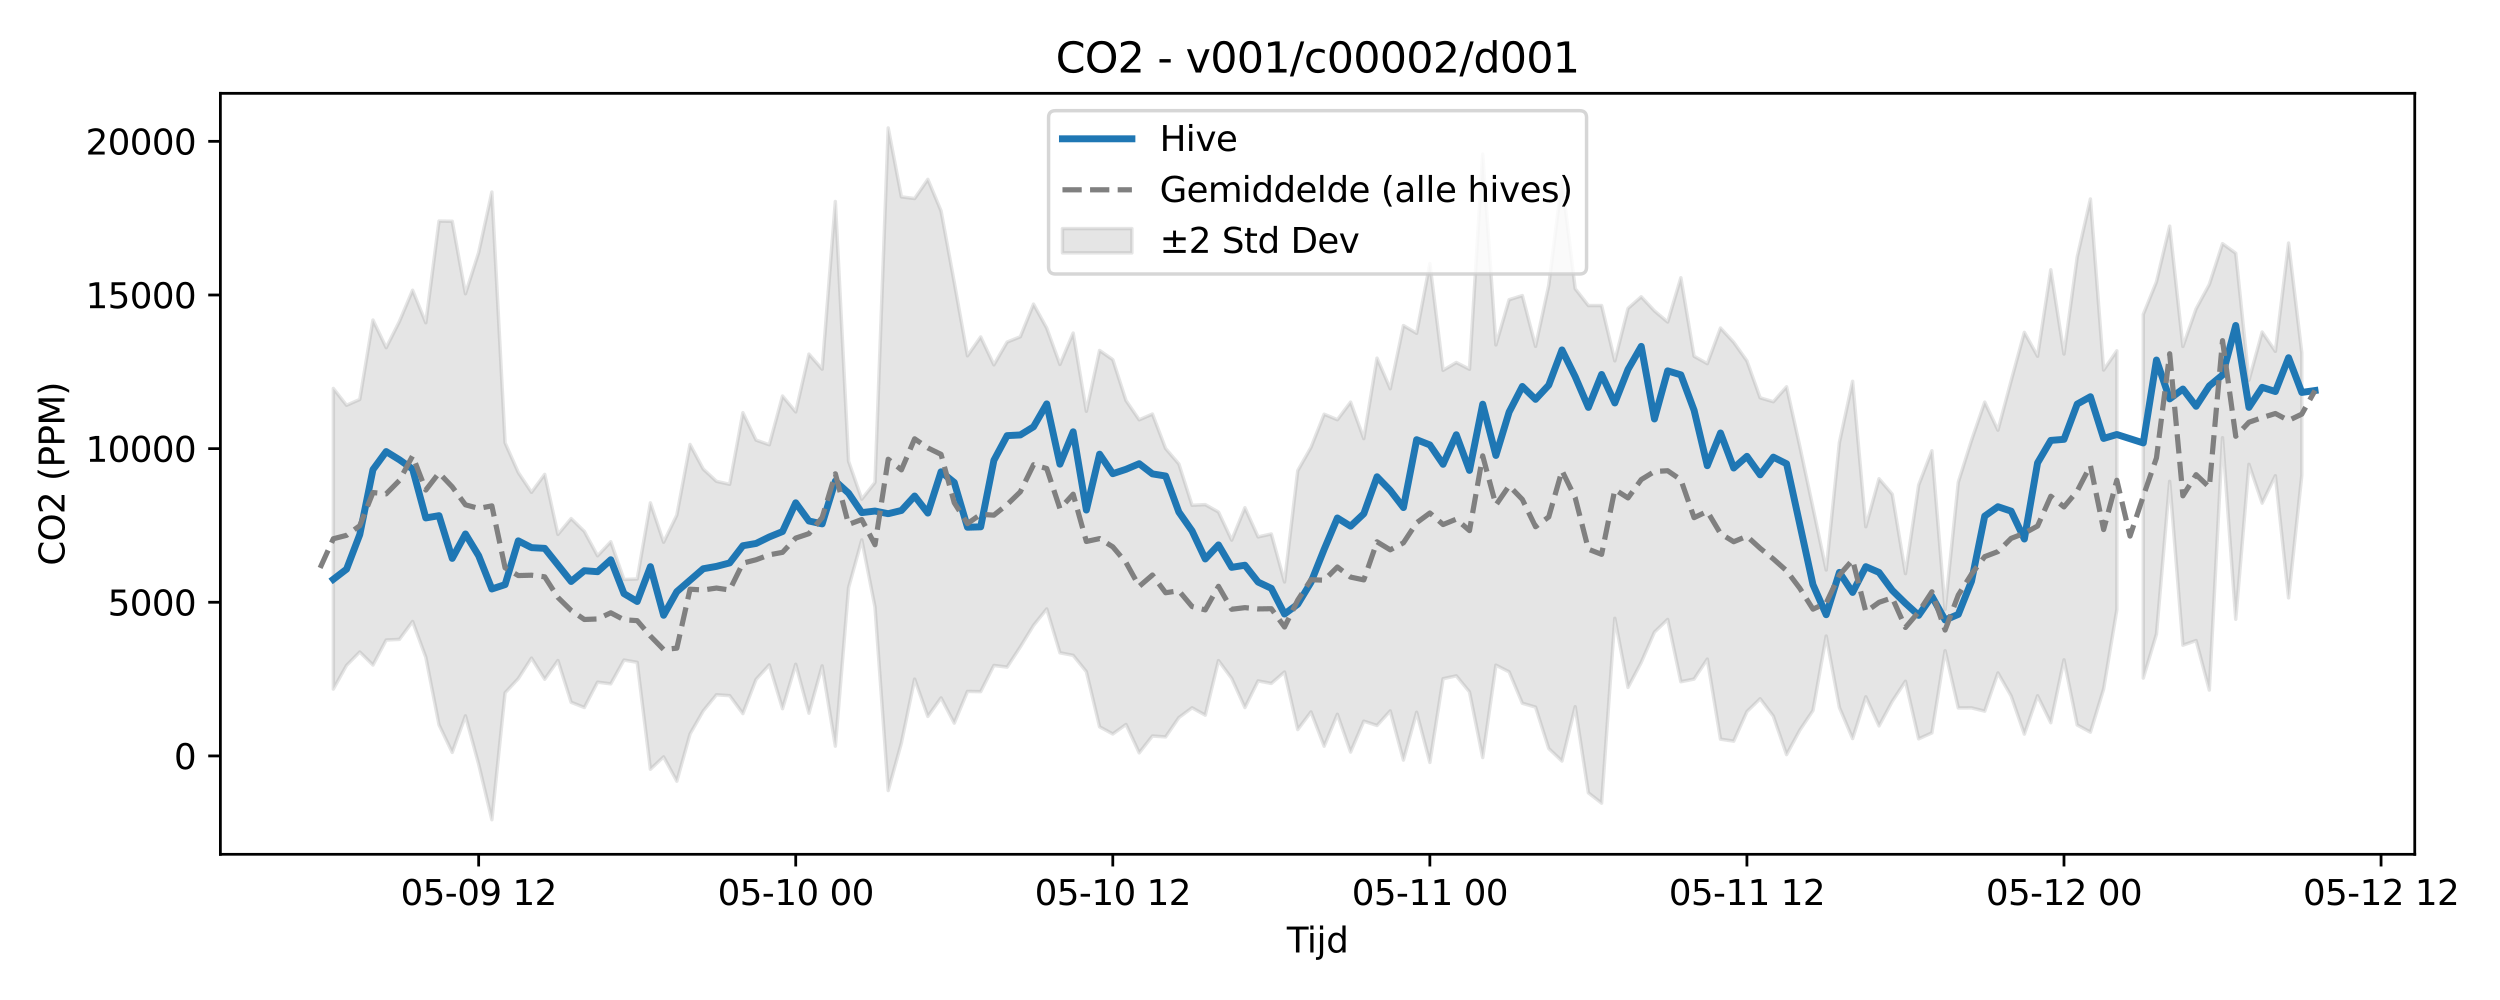 <?xml version="1.0" encoding="utf-8" standalone="no"?>
<!DOCTYPE svg PUBLIC "-//W3C//DTD SVG 1.1//EN"
  "http://www.w3.org/Graphics/SVG/1.1/DTD/svg11.dtd">
<svg xmlns:xlink="http://www.w3.org/1999/xlink" width="720pt" height="288pt" viewBox="0 0 720 288" xmlns="http://www.w3.org/2000/svg" version="1.1">
 <defs>
  <style type="text/css">*{stroke-linejoin: round; stroke-linecap: butt}</style>
 </defs>
 <g id="figure_1">
  <g id="patch_1">
   <path d="M 0 288 
L 720 288 
L 720 0 
L 0 0 
z
" style="fill: #ffffff"/>
  </g>
  <g id="axes_1">
   <g id="patch_2">
    <path d="M 63.47 246.04 
L 695.447 246.04 
L 695.447 26.88 
L 63.47 26.88 
z
" style="fill: #ffffff"/>
   </g>
   <g id="FillBetweenPolyCollection_1">
    <path d="M 96.001 111.871 
L 96.001 198.452 
L 99.806 191.628 
L 103.611 187.775 
L 107.415 191.531 
L 111.22 184.323 
L 115.025 184.145 
L 118.83 178.983 
L 122.635 189.294 
L 126.439 208.744 
L 130.244 216.7 
L 134.049 206.168 
L 137.854 220.098 
L 141.659 236.078 
L 145.463 199.52 
L 149.268 195.446 
L 153.073 189.535 
L 156.878 195.625 
L 160.683 190.227 
L 164.487 202.256 
L 168.292 203.769 
L 172.097 196.459 
L 175.902 196.949 
L 179.707 190.098 
L 183.511 190.75 
L 187.316 221.543 
L 191.121 217.981 
L 194.926 224.982 
L 198.73 211.388 
L 202.535 204.747 
L 206.34 200.095 
L 210.145 200.353 
L 213.95 205.523 
L 217.754 195.661 
L 221.559 191.49 
L 225.364 204.107 
L 229.169 191.312 
L 232.974 205.404 
L 236.778 191.769 
L 240.583 214.892 
L 244.388 169.238 
L 248.193 155.498 
L 251.998 174.824 
L 255.802 227.682 
L 259.607 213.944 
L 263.412 195.58 
L 267.217 206.332 
L 271.022 200.993 
L 274.826 208.266 
L 278.631 199.127 
L 282.436 199.205 
L 286.241 191.652 
L 290.046 192.13 
L 293.85 186.312 
L 297.655 180.112 
L 301.46 175.372 
L 305.265 188.015 
L 309.07 188.739 
L 312.874 193.438 
L 316.679 209.316 
L 320.484 211.386 
L 324.289 208.645 
L 328.094 216.824 
L 331.898 211.972 
L 335.703 212.231 
L 339.508 206.676 
L 343.313 203.845 
L 347.118 205.969 
L 350.922 190.254 
L 354.727 195.377 
L 358.532 203.779 
L 362.337 196.105 
L 366.141 196.829 
L 369.946 193.534 
L 373.751 210.116 
L 377.556 205.04 
L 381.361 214.906 
L 385.165 205.711 
L 388.97 216.596 
L 392.775 207.698 
L 396.58 208.944 
L 400.385 204.744 
L 404.189 218.904 
L 407.994 205.123 
L 411.799 219.586 
L 415.604 195.476 
L 419.409 194.644 
L 423.213 199.269 
L 427.018 218.183 
L 430.823 191.572 
L 434.628 193.495 
L 438.433 202.542 
L 442.237 203.645 
L 446.042 215.578 
L 449.847 219.189 
L 453.652 203.54 
L 457.457 228.345 
L 461.261 231.311 
L 465.066 178.067 
L 468.871 197.981 
L 472.676 190.773 
L 476.481 182.042 
L 480.285 178.4 
L 484.09 196.343 
L 487.895 195.572 
L 491.7 189.82 
L 495.505 212.883 
L 499.309 213.455 
L 503.114 204.937 
L 506.919 201.238 
L 510.724 206.264 
L 514.529 217.334 
L 518.333 210.312 
L 522.138 204.627 
L 525.943 183.182 
L 529.748 203.743 
L 533.552 212.72 
L 537.357 200.687 
L 541.162 209.064 
L 544.967 201.999 
L 548.772 196.204 
L 552.576 212.789 
L 556.381 211.073 
L 560.186 187.396 
L 563.991 203.886 
L 567.796 203.871 
L 571.6 204.814 
L 575.405 193.809 
L 579.21 200.44 
L 583.015 211.427 
L 586.82 200.389 
L 590.624 208.15 
L 594.429 190.026 
L 598.234 208.798 
L 602.039 210.864 
L 605.844 198.441 
L 609.648 175.601 
L 609.648 101.034 
L 609.648 101.034 
L 605.844 106.581 
L 602.039 57.302 
L 598.234 74.049 
L 594.429 101.96 
L 590.624 77.69 
L 586.82 102.596 
L 583.015 95.714 
L 579.21 109.655 
L 575.405 123.895 
L 571.6 115.809 
L 567.796 126.834 
L 563.991 138.864 
L 560.186 175.517 
L 556.381 129.808 
L 552.576 139.689 
L 548.772 165.208 
L 544.967 142.323 
L 541.162 137.873 
L 537.357 151.695 
L 533.552 109.813 
L 529.748 127.451 
L 525.943 164.163 
L 522.138 146.242 
L 518.333 128.51 
L 514.529 111.398 
L 510.724 115.694 
L 506.919 114.568 
L 503.114 103.935 
L 499.309 98.579 
L 495.505 94.473 
L 491.7 104.732 
L 487.895 102.592 
L 484.09 79.994 
L 480.285 92.747 
L 476.481 89.537 
L 472.676 85.47 
L 468.871 88.823 
L 465.066 103.931 
L 461.261 87.993 
L 457.457 88.002 
L 453.652 83.138 
L 449.847 51.883 
L 446.042 82.16 
L 442.237 99.749 
L 438.433 85.131 
L 434.628 86.313 
L 430.823 99.337 
L 427.018 44.395 
L 423.213 106.351 
L 419.409 104.389 
L 415.604 106.657 
L 411.799 75.908 
L 407.994 95.985 
L 404.189 93.759 
L 400.385 111.959 
L 396.58 103.145 
L 392.775 126.322 
L 388.97 115.809 
L 385.165 120.875 
L 381.361 119.294 
L 377.556 128.865 
L 373.751 135.544 
L 369.946 167.619 
L 366.141 153.784 
L 362.337 154.632 
L 358.532 146.219 
L 354.727 155.557 
L 350.922 147.464 
L 347.118 145.329 
L 343.313 145.522 
L 339.508 133.605 
L 335.703 129.187 
L 331.898 119.24 
L 328.094 120.911 
L 324.289 115.356 
L 320.484 103.583 
L 316.679 100.931 
L 312.874 118.45 
L 309.07 95.919 
L 305.265 104.974 
L 301.46 94.498 
L 297.655 87.582 
L 293.85 96.987 
L 290.046 98.518 
L 286.241 105.075 
L 282.436 97.04 
L 278.631 102.468 
L 274.826 81.335 
L 271.022 60.733 
L 267.217 51.652 
L 263.412 57.179 
L 259.607 56.697 
L 255.802 36.842 
L 251.998 138.942 
L 248.193 143.754 
L 244.388 132.842 
L 240.583 58.032 
L 236.778 106.321 
L 232.974 101.978 
L 229.169 118.627 
L 225.364 114.052 
L 221.559 128.088 
L 217.754 126.754 
L 213.95 118.851 
L 210.145 139.474 
L 206.34 138.623 
L 202.535 135.086 
L 198.73 128.005 
L 194.926 148.35 
L 191.121 156.16 
L 187.316 144.823 
L 183.511 166.745 
L 179.707 166.888 
L 175.902 156.025 
L 172.097 160.065 
L 168.292 153.048 
L 164.487 149.348 
L 160.683 153.909 
L 156.878 136.62 
L 153.073 141.782 
L 149.268 136.077 
L 145.463 127.536 
L 141.659 55.308 
L 137.854 72.731 
L 134.049 84.602 
L 130.244 63.727 
L 126.439 63.661 
L 122.635 92.957 
L 118.83 83.59 
L 115.025 92.595 
L 111.22 100.133 
L 107.415 92.174 
L 103.611 115.043 
L 99.806 116.716 
L 96.001 111.871 
z
" clip-path="url(#pf64fe304e4)" style="fill: #808080; fill-opacity: 0.2; stroke: #808080; stroke-opacity: 0.2"/>
    <path d="M 617.258 90.566 
L 617.258 195.286 
L 621.063 182.617 
L 624.868 138.632 
L 628.672 185.814 
L 632.477 184.472 
L 636.282 198.745 
L 640.087 126.049 
L 643.892 178.346 
L 647.696 133.717 
L 651.501 144.911 
L 655.306 137.001 
L 659.111 172.196 
L 662.916 136.932 
L 662.916 101.601 
L 662.916 101.601 
L 659.111 69.996 
L 655.306 101.182 
L 651.501 95.626 
L 647.696 109.496 
L 643.892 72.939 
L 640.087 70.172 
L 636.282 81.92 
L 632.477 88.943 
L 628.672 99.783 
L 624.868 65.13 
L 621.063 81.145 
L 617.258 90.566 
z
" clip-path="url(#pf64fe304e4)" style="fill: #808080; fill-opacity: 0.2; stroke: #808080; stroke-opacity: 0.2"/>
   </g>
   <g id="matplotlib.axis_1">
    <g id="xtick_1">
     <g id="line2d_1">
      <defs>
       <path id="me6c8a5e3b7" d="M 0 0 
L 0 3.5 
" style="stroke: #000000; stroke-width: 0.8"/>
      </defs>
      <g>
       <use xlink:href="#me6c8a5e3b7" x="137.854" y="246.04" style="stroke: #000000; stroke-width: 0.8"/>
      </g>
     </g>
     <g id="text_1">
      <!-- 05-09 12 -->
      <g transform="translate(115.373 260.638) scale(0.1 -0.1)">
       <defs>
        <path id="DejaVuSans-30" d="M 2034 4250 
Q 1547 4250 1301 3770 
Q 1056 3291 1056 2328 
Q 1056 1369 1301 889 
Q 1547 409 2034 409 
Q 2525 409 2770 889 
Q 3016 1369 3016 2328 
Q 3016 3291 2770 3770 
Q 2525 4250 2034 4250 
z
M 2034 4750 
Q 2819 4750 3233 4129 
Q 3647 3509 3647 2328 
Q 3647 1150 3233 529 
Q 2819 -91 2034 -91 
Q 1250 -91 836 529 
Q 422 1150 422 2328 
Q 422 3509 836 4129 
Q 1250 4750 2034 4750 
z
" transform="scale(0.016)"/>
        <path id="DejaVuSans-35" d="M 691 4666 
L 3169 4666 
L 3169 4134 
L 1269 4134 
L 1269 2991 
Q 1406 3038 1543 3061 
Q 1681 3084 1819 3084 
Q 2600 3084 3056 2656 
Q 3513 2228 3513 1497 
Q 3513 744 3044 326 
Q 2575 -91 1722 -91 
Q 1428 -91 1123 -41 
Q 819 9 494 109 
L 494 744 
Q 775 591 1075 516 
Q 1375 441 1709 441 
Q 2250 441 2565 725 
Q 2881 1009 2881 1497 
Q 2881 1984 2565 2268 
Q 2250 2553 1709 2553 
Q 1456 2553 1204 2497 
Q 953 2441 691 2322 
L 691 4666 
z
" transform="scale(0.016)"/>
        <path id="DejaVuSans-2d" d="M 313 2009 
L 1997 2009 
L 1997 1497 
L 313 1497 
L 313 2009 
z
" transform="scale(0.016)"/>
        <path id="DejaVuSans-39" d="M 703 97 
L 703 672 
Q 941 559 1184 500 
Q 1428 441 1663 441 
Q 2288 441 2617 861 
Q 2947 1281 2994 2138 
Q 2813 1869 2534 1725 
Q 2256 1581 1919 1581 
Q 1219 1581 811 2004 
Q 403 2428 403 3163 
Q 403 3881 828 4315 
Q 1253 4750 1959 4750 
Q 2769 4750 3195 4129 
Q 3622 3509 3622 2328 
Q 3622 1225 3098 567 
Q 2575 -91 1691 -91 
Q 1453 -91 1209 -44 
Q 966 3 703 97 
z
M 1959 2075 
Q 2384 2075 2632 2365 
Q 2881 2656 2881 3163 
Q 2881 3666 2632 3958 
Q 2384 4250 1959 4250 
Q 1534 4250 1286 3958 
Q 1038 3666 1038 3163 
Q 1038 2656 1286 2365 
Q 1534 2075 1959 2075 
z
" transform="scale(0.016)"/>
        <path id="DejaVuSans-20" transform="scale(0.016)"/>
        <path id="DejaVuSans-31" d="M 794 531 
L 1825 531 
L 1825 4091 
L 703 3866 
L 703 4441 
L 1819 4666 
L 2450 4666 
L 2450 531 
L 3481 531 
L 3481 0 
L 794 0 
L 794 531 
z
" transform="scale(0.016)"/>
        <path id="DejaVuSans-32" d="M 1228 531 
L 3431 531 
L 3431 0 
L 469 0 
L 469 531 
Q 828 903 1448 1529 
Q 2069 2156 2228 2338 
Q 2531 2678 2651 2914 
Q 2772 3150 2772 3378 
Q 2772 3750 2511 3984 
Q 2250 4219 1831 4219 
Q 1534 4219 1204 4116 
Q 875 4013 500 3803 
L 500 4441 
Q 881 4594 1212 4672 
Q 1544 4750 1819 4750 
Q 2544 4750 2975 4387 
Q 3406 4025 3406 3419 
Q 3406 3131 3298 2873 
Q 3191 2616 2906 2266 
Q 2828 2175 2409 1742 
Q 1991 1309 1228 531 
z
" transform="scale(0.016)"/>
       </defs>
       <use xlink:href="#DejaVuSans-30"/>
       <use xlink:href="#DejaVuSans-35" transform="translate(63.623 0)"/>
       <use xlink:href="#DejaVuSans-2d" transform="translate(127.246 0)"/>
       <use xlink:href="#DejaVuSans-30" transform="translate(163.33 0)"/>
       <use xlink:href="#DejaVuSans-39" transform="translate(226.953 0)"/>
       <use xlink:href="#DejaVuSans-20" transform="translate(290.576 0)"/>
       <use xlink:href="#DejaVuSans-31" transform="translate(322.363 0)"/>
       <use xlink:href="#DejaVuSans-32" transform="translate(385.986 0)"/>
      </g>
     </g>
    </g>
    <g id="xtick_2">
     <g id="line2d_2">
      <g>
       <use xlink:href="#me6c8a5e3b7" x="229.169" y="246.04" style="stroke: #000000; stroke-width: 0.8"/>
      </g>
     </g>
     <g id="text_2">
      <!-- 05-10 00 -->
      <g transform="translate(206.688 260.638) scale(0.1 -0.1)">
       <use xlink:href="#DejaVuSans-30"/>
       <use xlink:href="#DejaVuSans-35" transform="translate(63.623 0)"/>
       <use xlink:href="#DejaVuSans-2d" transform="translate(127.246 0)"/>
       <use xlink:href="#DejaVuSans-31" transform="translate(163.33 0)"/>
       <use xlink:href="#DejaVuSans-30" transform="translate(226.953 0)"/>
       <use xlink:href="#DejaVuSans-20" transform="translate(290.576 0)"/>
       <use xlink:href="#DejaVuSans-30" transform="translate(322.363 0)"/>
       <use xlink:href="#DejaVuSans-30" transform="translate(385.986 0)"/>
      </g>
     </g>
    </g>
    <g id="xtick_3">
     <g id="line2d_3">
      <g>
       <use xlink:href="#me6c8a5e3b7" x="320.484" y="246.04" style="stroke: #000000; stroke-width: 0.8"/>
      </g>
     </g>
     <g id="text_3">
      <!-- 05-10 12 -->
      <g transform="translate(298.003 260.638) scale(0.1 -0.1)">
       <use xlink:href="#DejaVuSans-30"/>
       <use xlink:href="#DejaVuSans-35" transform="translate(63.623 0)"/>
       <use xlink:href="#DejaVuSans-2d" transform="translate(127.246 0)"/>
       <use xlink:href="#DejaVuSans-31" transform="translate(163.33 0)"/>
       <use xlink:href="#DejaVuSans-30" transform="translate(226.953 0)"/>
       <use xlink:href="#DejaVuSans-20" transform="translate(290.576 0)"/>
       <use xlink:href="#DejaVuSans-31" transform="translate(322.363 0)"/>
       <use xlink:href="#DejaVuSans-32" transform="translate(385.986 0)"/>
      </g>
     </g>
    </g>
    <g id="xtick_4">
     <g id="line2d_4">
      <g>
       <use xlink:href="#me6c8a5e3b7" x="411.799" y="246.04" style="stroke: #000000; stroke-width: 0.8"/>
      </g>
     </g>
     <g id="text_4">
      <!-- 05-11 00 -->
      <g transform="translate(389.319 260.638) scale(0.1 -0.1)">
       <use xlink:href="#DejaVuSans-30"/>
       <use xlink:href="#DejaVuSans-35" transform="translate(63.623 0)"/>
       <use xlink:href="#DejaVuSans-2d" transform="translate(127.246 0)"/>
       <use xlink:href="#DejaVuSans-31" transform="translate(163.33 0)"/>
       <use xlink:href="#DejaVuSans-31" transform="translate(226.953 0)"/>
       <use xlink:href="#DejaVuSans-20" transform="translate(290.576 0)"/>
       <use xlink:href="#DejaVuSans-30" transform="translate(322.363 0)"/>
       <use xlink:href="#DejaVuSans-30" transform="translate(385.986 0)"/>
      </g>
     </g>
    </g>
    <g id="xtick_5">
     <g id="line2d_5">
      <g>
       <use xlink:href="#me6c8a5e3b7" x="503.114" y="246.04" style="stroke: #000000; stroke-width: 0.8"/>
      </g>
     </g>
     <g id="text_5">
      <!-- 05-11 12 -->
      <g transform="translate(480.634 260.638) scale(0.1 -0.1)">
       <use xlink:href="#DejaVuSans-30"/>
       <use xlink:href="#DejaVuSans-35" transform="translate(63.623 0)"/>
       <use xlink:href="#DejaVuSans-2d" transform="translate(127.246 0)"/>
       <use xlink:href="#DejaVuSans-31" transform="translate(163.33 0)"/>
       <use xlink:href="#DejaVuSans-31" transform="translate(226.953 0)"/>
       <use xlink:href="#DejaVuSans-20" transform="translate(290.576 0)"/>
       <use xlink:href="#DejaVuSans-31" transform="translate(322.363 0)"/>
       <use xlink:href="#DejaVuSans-32" transform="translate(385.986 0)"/>
      </g>
     </g>
    </g>
    <g id="xtick_6">
     <g id="line2d_6">
      <g>
       <use xlink:href="#me6c8a5e3b7" x="594.429" y="246.04" style="stroke: #000000; stroke-width: 0.8"/>
      </g>
     </g>
     <g id="text_6">
      <!-- 05-12 00 -->
      <g transform="translate(571.949 260.638) scale(0.1 -0.1)">
       <use xlink:href="#DejaVuSans-30"/>
       <use xlink:href="#DejaVuSans-35" transform="translate(63.623 0)"/>
       <use xlink:href="#DejaVuSans-2d" transform="translate(127.246 0)"/>
       <use xlink:href="#DejaVuSans-31" transform="translate(163.33 0)"/>
       <use xlink:href="#DejaVuSans-32" transform="translate(226.953 0)"/>
       <use xlink:href="#DejaVuSans-20" transform="translate(290.576 0)"/>
       <use xlink:href="#DejaVuSans-30" transform="translate(322.363 0)"/>
       <use xlink:href="#DejaVuSans-30" transform="translate(385.986 0)"/>
      </g>
     </g>
    </g>
    <g id="xtick_7">
     <g id="line2d_7">
      <g>
       <use xlink:href="#me6c8a5e3b7" x="685.744" y="246.04" style="stroke: #000000; stroke-width: 0.8"/>
      </g>
     </g>
     <g id="text_7">
      <!-- 05-12 12 -->
      <g transform="translate(663.264 260.638) scale(0.1 -0.1)">
       <use xlink:href="#DejaVuSans-30"/>
       <use xlink:href="#DejaVuSans-35" transform="translate(63.623 0)"/>
       <use xlink:href="#DejaVuSans-2d" transform="translate(127.246 0)"/>
       <use xlink:href="#DejaVuSans-31" transform="translate(163.33 0)"/>
       <use xlink:href="#DejaVuSans-32" transform="translate(226.953 0)"/>
       <use xlink:href="#DejaVuSans-20" transform="translate(290.576 0)"/>
       <use xlink:href="#DejaVuSans-31" transform="translate(322.363 0)"/>
       <use xlink:href="#DejaVuSans-32" transform="translate(385.986 0)"/>
      </g>
     </g>
    </g>
    <g id="text_8">
     <!-- Tijd -->
     <g transform="translate(370.608 274.317) scale(0.1 -0.1)">
      <defs>
       <path id="DejaVuSans-54" d="M -19 4666 
L 3928 4666 
L 3928 4134 
L 2272 4134 
L 2272 0 
L 1638 0 
L 1638 4134 
L -19 4134 
L -19 4666 
z
" transform="scale(0.016)"/>
       <path id="DejaVuSans-69" d="M 603 3500 
L 1178 3500 
L 1178 0 
L 603 0 
L 603 3500 
z
M 603 4863 
L 1178 4863 
L 1178 4134 
L 603 4134 
L 603 4863 
z
" transform="scale(0.016)"/>
       <path id="DejaVuSans-6a" d="M 603 3500 
L 1178 3500 
L 1178 -63 
Q 1178 -731 923 -1031 
Q 669 -1331 103 -1331 
L -116 -1331 
L -116 -844 
L 38 -844 
Q 366 -844 484 -692 
Q 603 -541 603 -63 
L 603 3500 
z
M 603 4863 
L 1178 4863 
L 1178 4134 
L 603 4134 
L 603 4863 
z
" transform="scale(0.016)"/>
       <path id="DejaVuSans-64" d="M 2906 2969 
L 2906 4863 
L 3481 4863 
L 3481 0 
L 2906 0 
L 2906 525 
Q 2725 213 2448 61 
Q 2172 -91 1784 -91 
Q 1150 -91 751 415 
Q 353 922 353 1747 
Q 353 2572 751 3078 
Q 1150 3584 1784 3584 
Q 2172 3584 2448 3432 
Q 2725 3281 2906 2969 
z
M 947 1747 
Q 947 1113 1208 752 
Q 1469 391 1925 391 
Q 2381 391 2643 752 
Q 2906 1113 2906 1747 
Q 2906 2381 2643 2742 
Q 2381 3103 1925 3103 
Q 1469 3103 1208 2742 
Q 947 2381 947 1747 
z
" transform="scale(0.016)"/>
      </defs>
      <use xlink:href="#DejaVuSans-54"/>
      <use xlink:href="#DejaVuSans-69" transform="translate(57.959 0)"/>
      <use xlink:href="#DejaVuSans-6a" transform="translate(85.742 0)"/>
      <use xlink:href="#DejaVuSans-64" transform="translate(113.525 0)"/>
     </g>
    </g>
   </g>
   <g id="matplotlib.axis_2">
    <g id="ytick_1">
     <g id="line2d_8">
      <defs>
       <path id="mdffd717bf1" d="M 0 0 
L -3.5 0 
" style="stroke: #000000; stroke-width: 0.8"/>
      </defs>
      <g>
       <use xlink:href="#mdffd717bf1" x="63.47" y="217.704" style="stroke: #000000; stroke-width: 0.8"/>
      </g>
     </g>
     <g id="text_9">
      <!-- 0 -->
      <g transform="translate(50.108 221.503) scale(0.1 -0.1)">
       <use xlink:href="#DejaVuSans-30"/>
      </g>
     </g>
    </g>
    <g id="ytick_2">
     <g id="line2d_9">
      <g>
       <use xlink:href="#mdffd717bf1" x="63.47" y="173.455" style="stroke: #000000; stroke-width: 0.8"/>
      </g>
     </g>
     <g id="text_10">
      <!-- 5000 -->
      <g transform="translate(31.02 177.254) scale(0.1 -0.1)">
       <use xlink:href="#DejaVuSans-35"/>
       <use xlink:href="#DejaVuSans-30" transform="translate(63.623 0)"/>
       <use xlink:href="#DejaVuSans-30" transform="translate(127.246 0)"/>
       <use xlink:href="#DejaVuSans-30" transform="translate(190.869 0)"/>
      </g>
     </g>
    </g>
    <g id="ytick_3">
     <g id="line2d_10">
      <g>
       <use xlink:href="#mdffd717bf1" x="63.47" y="129.207" style="stroke: #000000; stroke-width: 0.8"/>
      </g>
     </g>
     <g id="text_11">
      <!-- 10000 -->
      <g transform="translate(24.657 133.006) scale(0.1 -0.1)">
       <use xlink:href="#DejaVuSans-31"/>
       <use xlink:href="#DejaVuSans-30" transform="translate(63.623 0)"/>
       <use xlink:href="#DejaVuSans-30" transform="translate(127.246 0)"/>
       <use xlink:href="#DejaVuSans-30" transform="translate(190.869 0)"/>
       <use xlink:href="#DejaVuSans-30" transform="translate(254.492 0)"/>
      </g>
     </g>
    </g>
    <g id="ytick_4">
     <g id="line2d_11">
      <g>
       <use xlink:href="#mdffd717bf1" x="63.47" y="84.958" style="stroke: #000000; stroke-width: 0.8"/>
      </g>
     </g>
     <g id="text_12">
      <!-- 15000 -->
      <g transform="translate(24.657 88.758) scale(0.1 -0.1)">
       <use xlink:href="#DejaVuSans-31"/>
       <use xlink:href="#DejaVuSans-35" transform="translate(63.623 0)"/>
       <use xlink:href="#DejaVuSans-30" transform="translate(127.246 0)"/>
       <use xlink:href="#DejaVuSans-30" transform="translate(190.869 0)"/>
       <use xlink:href="#DejaVuSans-30" transform="translate(254.492 0)"/>
      </g>
     </g>
    </g>
    <g id="ytick_5">
     <g id="line2d_12">
      <g>
       <use xlink:href="#mdffd717bf1" x="63.47" y="40.71" style="stroke: #000000; stroke-width: 0.8"/>
      </g>
     </g>
     <g id="text_13">
      <!-- 20000 -->
      <g transform="translate(24.657 44.509) scale(0.1 -0.1)">
       <use xlink:href="#DejaVuSans-32"/>
       <use xlink:href="#DejaVuSans-30" transform="translate(63.623 0)"/>
       <use xlink:href="#DejaVuSans-30" transform="translate(127.246 0)"/>
       <use xlink:href="#DejaVuSans-30" transform="translate(190.869 0)"/>
       <use xlink:href="#DejaVuSans-30" transform="translate(254.492 0)"/>
      </g>
     </g>
    </g>
    <g id="text_14">
     <!-- CO2 (PPM) -->
     <g transform="translate(18.578 162.903) rotate(-90) scale(0.1 -0.1)">
      <defs>
       <path id="DejaVuSans-43" d="M 4122 4306 
L 4122 3641 
Q 3803 3938 3442 4084 
Q 3081 4231 2675 4231 
Q 1875 4231 1450 3742 
Q 1025 3253 1025 2328 
Q 1025 1406 1450 917 
Q 1875 428 2675 428 
Q 3081 428 3442 575 
Q 3803 722 4122 1019 
L 4122 359 
Q 3791 134 3420 21 
Q 3050 -91 2638 -91 
Q 1578 -91 968 557 
Q 359 1206 359 2328 
Q 359 3453 968 4101 
Q 1578 4750 2638 4750 
Q 3056 4750 3426 4639 
Q 3797 4528 4122 4306 
z
" transform="scale(0.016)"/>
       <path id="DejaVuSans-4f" d="M 2522 4238 
Q 1834 4238 1429 3725 
Q 1025 3213 1025 2328 
Q 1025 1447 1429 934 
Q 1834 422 2522 422 
Q 3209 422 3611 934 
Q 4013 1447 4013 2328 
Q 4013 3213 3611 3725 
Q 3209 4238 2522 4238 
z
M 2522 4750 
Q 3503 4750 4090 4092 
Q 4678 3434 4678 2328 
Q 4678 1225 4090 567 
Q 3503 -91 2522 -91 
Q 1538 -91 948 565 
Q 359 1222 359 2328 
Q 359 3434 948 4092 
Q 1538 4750 2522 4750 
z
" transform="scale(0.016)"/>
       <path id="DejaVuSans-28" d="M 1984 4856 
Q 1566 4138 1362 3434 
Q 1159 2731 1159 2009 
Q 1159 1288 1364 580 
Q 1569 -128 1984 -844 
L 1484 -844 
Q 1016 -109 783 600 
Q 550 1309 550 2009 
Q 550 2706 781 3412 
Q 1013 4119 1484 4856 
L 1984 4856 
z
" transform="scale(0.016)"/>
       <path id="DejaVuSans-50" d="M 1259 4147 
L 1259 2394 
L 2053 2394 
Q 2494 2394 2734 2622 
Q 2975 2850 2975 3272 
Q 2975 3691 2734 3919 
Q 2494 4147 2053 4147 
L 1259 4147 
z
M 628 4666 
L 2053 4666 
Q 2838 4666 3239 4311 
Q 3641 3956 3641 3272 
Q 3641 2581 3239 2228 
Q 2838 1875 2053 1875 
L 1259 1875 
L 1259 0 
L 628 0 
L 628 4666 
z
" transform="scale(0.016)"/>
       <path id="DejaVuSans-4d" d="M 628 4666 
L 1569 4666 
L 2759 1491 
L 3956 4666 
L 4897 4666 
L 4897 0 
L 4281 0 
L 4281 4097 
L 3078 897 
L 2444 897 
L 1241 4097 
L 1241 0 
L 628 0 
L 628 4666 
z
" transform="scale(0.016)"/>
       <path id="DejaVuSans-29" d="M 513 4856 
L 1013 4856 
Q 1481 4119 1714 3412 
Q 1947 2706 1947 2009 
Q 1947 1309 1714 600 
Q 1481 -109 1013 -844 
L 513 -844 
Q 928 -128 1133 580 
Q 1338 1288 1338 2009 
Q 1338 2731 1133 3434 
Q 928 4138 513 4856 
z
" transform="scale(0.016)"/>
      </defs>
      <use xlink:href="#DejaVuSans-43"/>
      <use xlink:href="#DejaVuSans-4f" transform="translate(69.824 0)"/>
      <use xlink:href="#DejaVuSans-32" transform="translate(148.535 0)"/>
      <use xlink:href="#DejaVuSans-20" transform="translate(212.158 0)"/>
      <use xlink:href="#DejaVuSans-28" transform="translate(243.945 0)"/>
      <use xlink:href="#DejaVuSans-50" transform="translate(282.959 0)"/>
      <use xlink:href="#DejaVuSans-50" transform="translate(343.262 0)"/>
      <use xlink:href="#DejaVuSans-4d" transform="translate(403.564 0)"/>
      <use xlink:href="#DejaVuSans-29" transform="translate(489.844 0)"/>
     </g>
    </g>
   </g>
   <g id="line2d_13">
    <path d="M 96.001 166.839 
L 99.806 163.921 
L 103.611 153.962 
L 107.415 135.242 
L 111.22 130.052 
L 115.025 132.404 
L 118.83 135.087 
L 122.635 149.167 
L 126.439 148.514 
L 130.244 160.815 
L 134.049 153.787 
L 137.854 160.048 
L 141.659 169.626 
L 145.463 168.367 
L 149.268 155.765 
L 153.073 157.718 
L 156.878 157.924 
L 164.487 167.468 
L 168.292 164.358 
L 172.097 164.65 
L 175.902 161.213 
L 179.707 170.963 
L 183.511 173.23 
L 187.316 163.201 
L 191.121 177.196 
L 194.926 170.39 
L 202.535 163.797 
L 206.34 163.119 
L 210.145 162.122 
L 213.95 157.172 
L 217.754 156.514 
L 221.559 154.644 
L 225.364 153.083 
L 229.169 144.812 
L 232.974 150.048 
L 236.778 150.88 
L 240.583 138.564 
L 244.388 142.039 
L 248.193 147.632 
L 251.998 147.181 
L 255.802 147.946 
L 259.607 147.018 
L 263.412 142.856 
L 267.217 147.762 
L 271.022 135.879 
L 274.826 138.95 
L 278.631 151.841 
L 282.436 151.729 
L 286.241 132.579 
L 290.046 125.463 
L 293.85 125.264 
L 297.655 122.918 
L 301.46 116.325 
L 305.265 133.68 
L 309.07 124.36 
L 312.874 146.891 
L 316.679 130.803 
L 320.484 136.422 
L 324.289 135.16 
L 328.094 133.546 
L 331.898 136.478 
L 335.703 137.092 
L 339.508 147.461 
L 343.313 152.897 
L 347.118 160.98 
L 350.922 156.933 
L 354.727 163.396 
L 358.532 162.783 
L 362.337 167.638 
L 366.141 169.443 
L 369.946 176.839 
L 373.751 174.016 
L 377.556 167.712 
L 381.361 158.204 
L 385.165 149.178 
L 388.97 151.543 
L 392.775 147.947 
L 396.58 137.313 
L 400.385 141.239 
L 404.189 146.178 
L 407.994 126.634 
L 411.799 128.139 
L 415.604 133.717 
L 419.409 125.21 
L 423.213 135.472 
L 427.018 116.407 
L 430.823 131.171 
L 434.628 118.664 
L 438.433 111.304 
L 442.237 115.009 
L 446.042 110.917 
L 449.847 100.782 
L 453.652 108.476 
L 457.457 117.33 
L 461.261 107.844 
L 465.066 116.052 
L 468.871 106.388 
L 472.676 99.761 
L 476.481 120.662 
L 480.285 106.808 
L 484.09 107.956 
L 487.895 118.154 
L 491.7 134.118 
L 495.505 124.699 
L 499.309 134.787 
L 503.114 131.428 
L 506.919 136.751 
L 510.724 131.658 
L 514.529 133.567 
L 522.138 168.39 
L 525.943 177.035 
L 529.748 164.85 
L 533.552 170.617 
L 537.357 163.203 
L 541.162 164.853 
L 544.967 170.019 
L 548.772 173.753 
L 552.576 177.213 
L 556.381 171.727 
L 560.186 178.556 
L 563.991 176.942 
L 567.796 167.39 
L 571.6 148.632 
L 575.405 145.933 
L 579.21 147.207 
L 583.015 155.234 
L 586.82 133.307 
L 590.624 126.835 
L 594.429 126.531 
L 598.234 116.372 
L 602.039 114.257 
L 605.844 126.272 
L 609.648 125.136 
L 617.258 127.565 
L 621.063 103.693 
L 624.868 114.875 
L 628.672 112.044 
L 632.477 117.006 
L 636.282 111.14 
L 640.087 107.988 
L 643.892 93.737 
L 647.696 117.325 
L 651.501 111.556 
L 655.306 112.76 
L 659.111 103.029 
L 662.916 113.021 
L 666.72 112.472 
L 666.72 112.472 
" clip-path="url(#pf64fe304e4)" style="fill: none; stroke: #1f77b4; stroke-width: 2; stroke-linecap: square"/>
   </g>
   <g id="line2d_14">
    <path d="M 92.196 163.561 
L 96.001 155.161 
L 99.806 154.172 
L 103.611 151.409 
L 107.415 141.853 
L 111.22 142.228 
L 115.025 138.37 
L 118.83 131.287 
L 122.635 141.126 
L 126.439 136.202 
L 130.244 140.213 
L 134.049 145.385 
L 137.854 146.414 
L 141.659 145.693 
L 145.463 163.528 
L 149.268 165.762 
L 153.073 165.659 
L 156.878 166.122 
L 160.683 172.068 
L 164.487 175.802 
L 168.292 178.409 
L 172.097 178.262 
L 175.902 176.487 
L 179.707 178.493 
L 183.511 178.747 
L 187.316 183.183 
L 191.121 187.071 
L 194.926 186.666 
L 198.73 169.696 
L 202.535 169.917 
L 206.34 169.359 
L 210.145 169.914 
L 213.95 162.187 
L 217.754 161.208 
L 221.559 159.789 
L 225.364 159.079 
L 229.169 154.969 
L 232.974 153.691 
L 236.778 149.045 
L 240.583 136.462 
L 244.388 151.04 
L 248.193 149.626 
L 251.998 156.883 
L 255.802 132.262 
L 259.607 135.321 
L 263.412 126.379 
L 267.217 128.992 
L 271.022 130.863 
L 274.826 144.8 
L 278.631 150.798 
L 282.436 148.122 
L 286.241 148.363 
L 290.046 145.324 
L 293.85 141.649 
L 297.655 133.847 
L 301.46 134.935 
L 305.265 146.495 
L 309.07 142.329 
L 312.874 155.944 
L 316.679 155.123 
L 320.484 157.485 
L 324.289 162 
L 328.094 168.867 
L 331.898 165.606 
L 335.703 170.709 
L 339.508 170.14 
L 343.313 174.684 
L 347.118 175.649 
L 350.922 168.859 
L 354.727 175.467 
L 358.532 174.999 
L 362.337 175.369 
L 366.141 175.307 
L 369.946 180.576 
L 373.751 172.83 
L 377.556 166.952 
L 381.361 167.1 
L 385.165 163.293 
L 388.97 166.203 
L 392.775 167.01 
L 396.58 156.044 
L 400.385 158.351 
L 404.189 156.332 
L 407.994 150.554 
L 411.799 147.747 
L 415.604 151.067 
L 419.409 149.517 
L 423.213 152.81 
L 427.018 131.289 
L 430.823 145.454 
L 434.628 139.904 
L 438.433 143.837 
L 442.237 151.697 
L 446.042 148.869 
L 449.847 135.536 
L 453.652 143.339 
L 457.457 158.173 
L 461.261 159.652 
L 465.066 140.999 
L 468.871 143.402 
L 472.676 138.121 
L 476.481 135.789 
L 480.285 135.573 
L 484.09 138.168 
L 487.895 149.082 
L 491.7 147.276 
L 495.505 153.678 
L 499.309 156.017 
L 503.114 154.436 
L 506.919 157.903 
L 510.724 160.979 
L 514.529 164.366 
L 518.333 169.411 
L 522.138 175.435 
L 525.943 173.673 
L 529.748 165.597 
L 533.552 161.267 
L 537.357 176.191 
L 541.162 173.469 
L 544.967 172.161 
L 548.772 180.706 
L 552.576 176.239 
L 556.381 170.44 
L 560.186 181.456 
L 563.991 171.375 
L 567.796 165.353 
L 571.6 160.311 
L 575.405 158.852 
L 579.21 155.047 
L 583.015 153.571 
L 586.82 151.493 
L 590.624 142.92 
L 594.429 145.993 
L 598.234 141.424 
L 602.039 134.083 
L 605.844 152.511 
L 609.648 138.318 
L 613.453 154.384 
L 617.258 142.926 
L 621.063 131.881 
L 624.868 101.881 
L 628.672 142.798 
L 632.477 136.708 
L 636.282 140.332 
L 640.087 98.11 
L 643.892 125.643 
L 647.696 121.606 
L 651.501 120.269 
L 655.306 119.092 
L 659.111 121.096 
L 662.916 119.266 
L 666.72 112.472 
L 666.72 112.472 
" clip-path="url(#pf64fe304e4)" style="fill: none; stroke-dasharray: 5.55,2.4; stroke-dashoffset: 0; stroke: #808080; stroke-width: 1.5"/>
   </g>
   <g id="patch_3">
    <path d="M 63.47 246.04 
L 63.47 26.88 
" style="fill: none; stroke: #000000; stroke-width: 0.8; stroke-linejoin: miter; stroke-linecap: square"/>
   </g>
   <g id="patch_4">
    <path d="M 695.447 246.04 
L 695.447 26.88 
" style="fill: none; stroke: #000000; stroke-width: 0.8; stroke-linejoin: miter; stroke-linecap: square"/>
   </g>
   <g id="patch_5">
    <path d="M 63.47 246.04 
L 695.447 246.04 
" style="fill: none; stroke: #000000; stroke-width: 0.8; stroke-linejoin: miter; stroke-linecap: square"/>
   </g>
   <g id="patch_6">
    <path d="M 63.47 26.88 
L 695.447 26.88 
" style="fill: none; stroke: #000000; stroke-width: 0.8; stroke-linejoin: miter; stroke-linecap: square"/>
   </g>
   <g id="text_15">
    <!-- CO2 - v001/c00002/d001 -->
    <g transform="translate(304.055 20.88) scale(0.12 -0.12)">
     <defs>
      <path id="DejaVuSans-76" d="M 191 3500 
L 800 3500 
L 1894 563 
L 2988 3500 
L 3597 3500 
L 2284 0 
L 1503 0 
L 191 3500 
z
" transform="scale(0.016)"/>
      <path id="DejaVuSans-2f" d="M 1625 4666 
L 2156 4666 
L 531 -594 
L 0 -594 
L 1625 4666 
z
" transform="scale(0.016)"/>
      <path id="DejaVuSans-63" d="M 3122 3366 
L 3122 2828 
Q 2878 2963 2633 3030 
Q 2388 3097 2138 3097 
Q 1578 3097 1268 2742 
Q 959 2388 959 1747 
Q 959 1106 1268 751 
Q 1578 397 2138 397 
Q 2388 397 2633 464 
Q 2878 531 3122 666 
L 3122 134 
Q 2881 22 2623 -34 
Q 2366 -91 2075 -91 
Q 1284 -91 818 406 
Q 353 903 353 1747 
Q 353 2603 823 3093 
Q 1294 3584 2113 3584 
Q 2378 3584 2631 3529 
Q 2884 3475 3122 3366 
z
" transform="scale(0.016)"/>
     </defs>
     <use xlink:href="#DejaVuSans-43"/>
     <use xlink:href="#DejaVuSans-4f" transform="translate(69.824 0)"/>
     <use xlink:href="#DejaVuSans-32" transform="translate(148.535 0)"/>
     <use xlink:href="#DejaVuSans-20" transform="translate(212.158 0)"/>
     <use xlink:href="#DejaVuSans-2d" transform="translate(243.945 0)"/>
     <use xlink:href="#DejaVuSans-20" transform="translate(280.029 0)"/>
     <use xlink:href="#DejaVuSans-76" transform="translate(311.816 0)"/>
     <use xlink:href="#DejaVuSans-30" transform="translate(370.996 0)"/>
     <use xlink:href="#DejaVuSans-30" transform="translate(434.619 0)"/>
     <use xlink:href="#DejaVuSans-31" transform="translate(498.242 0)"/>
     <use xlink:href="#DejaVuSans-2f" transform="translate(561.865 0)"/>
     <use xlink:href="#DejaVuSans-63" transform="translate(595.557 0)"/>
     <use xlink:href="#DejaVuSans-30" transform="translate(650.537 0)"/>
     <use xlink:href="#DejaVuSans-30" transform="translate(714.16 0)"/>
     <use xlink:href="#DejaVuSans-30" transform="translate(777.783 0)"/>
     <use xlink:href="#DejaVuSans-30" transform="translate(841.406 0)"/>
     <use xlink:href="#DejaVuSans-32" transform="translate(905.029 0)"/>
     <use xlink:href="#DejaVuSans-2f" transform="translate(968.652 0)"/>
     <use xlink:href="#DejaVuSans-64" transform="translate(1002.344 0)"/>
     <use xlink:href="#DejaVuSans-30" transform="translate(1065.82 0)"/>
     <use xlink:href="#DejaVuSans-30" transform="translate(1129.443 0)"/>
     <use xlink:href="#DejaVuSans-31" transform="translate(1193.066 0)"/>
    </g>
   </g>
   <g id="legend_1">
    <g id="patch_7">
     <path d="M 303.986 78.914 
L 454.93 78.914 
Q 456.93 78.914 456.93 76.914 
L 456.93 33.88 
Q 456.93 31.88 454.93 31.88 
L 303.986 31.88 
Q 301.986 31.88 301.986 33.88 
L 301.986 76.914 
Q 301.986 78.914 303.986 78.914 
z
" style="fill: #ffffff; opacity: 0.8; stroke: #cccccc; stroke-linejoin: miter"/>
    </g>
    <g id="line2d_15">
     <path d="M 305.986 39.978 
L 315.986 39.978 
L 325.986 39.978 
" style="fill: none; stroke: #1f77b4; stroke-width: 2; stroke-linecap: square"/>
    </g>
    <g id="text_16">
     <!-- Hive -->
     <g transform="translate(333.986 43.478) scale(0.1 -0.1)">
      <defs>
       <path id="DejaVuSans-48" d="M 628 4666 
L 1259 4666 
L 1259 2753 
L 3553 2753 
L 3553 4666 
L 4184 4666 
L 4184 0 
L 3553 0 
L 3553 2222 
L 1259 2222 
L 1259 0 
L 628 0 
L 628 4666 
z
" transform="scale(0.016)"/>
       <path id="DejaVuSans-65" d="M 3597 1894 
L 3597 1613 
L 953 1613 
Q 991 1019 1311 708 
Q 1631 397 2203 397 
Q 2534 397 2845 478 
Q 3156 559 3463 722 
L 3463 178 
Q 3153 47 2828 -22 
Q 2503 -91 2169 -91 
Q 1331 -91 842 396 
Q 353 884 353 1716 
Q 353 2575 817 3079 
Q 1281 3584 2069 3584 
Q 2775 3584 3186 3129 
Q 3597 2675 3597 1894 
z
M 3022 2063 
Q 3016 2534 2758 2815 
Q 2500 3097 2075 3097 
Q 1594 3097 1305 2825 
Q 1016 2553 972 2059 
L 3022 2063 
z
" transform="scale(0.016)"/>
      </defs>
      <use xlink:href="#DejaVuSans-48"/>
      <use xlink:href="#DejaVuSans-69" transform="translate(75.195 0)"/>
      <use xlink:href="#DejaVuSans-76" transform="translate(102.979 0)"/>
      <use xlink:href="#DejaVuSans-65" transform="translate(162.158 0)"/>
     </g>
    </g>
    <g id="line2d_16">
     <path d="M 305.986 54.657 
L 315.986 54.657 
L 325.986 54.657 
" style="fill: none; stroke-dasharray: 5.55,2.4; stroke-dashoffset: 0; stroke: #808080; stroke-width: 1.5"/>
    </g>
    <g id="text_17">
     <!-- Gemiddelde (alle hives) -->
     <g transform="translate(333.986 58.157) scale(0.1 -0.1)">
      <defs>
       <path id="DejaVuSans-47" d="M 3809 666 
L 3809 1919 
L 2778 1919 
L 2778 2438 
L 4434 2438 
L 4434 434 
Q 4069 175 3628 42 
Q 3188 -91 2688 -91 
Q 1594 -91 976 548 
Q 359 1188 359 2328 
Q 359 3472 976 4111 
Q 1594 4750 2688 4750 
Q 3144 4750 3555 4637 
Q 3966 4525 4313 4306 
L 4313 3634 
Q 3963 3931 3569 4081 
Q 3175 4231 2741 4231 
Q 1884 4231 1454 3753 
Q 1025 3275 1025 2328 
Q 1025 1384 1454 906 
Q 1884 428 2741 428 
Q 3075 428 3337 486 
Q 3600 544 3809 666 
z
" transform="scale(0.016)"/>
       <path id="DejaVuSans-6d" d="M 3328 2828 
Q 3544 3216 3844 3400 
Q 4144 3584 4550 3584 
Q 5097 3584 5394 3201 
Q 5691 2819 5691 2113 
L 5691 0 
L 5113 0 
L 5113 2094 
Q 5113 2597 4934 2840 
Q 4756 3084 4391 3084 
Q 3944 3084 3684 2787 
Q 3425 2491 3425 1978 
L 3425 0 
L 2847 0 
L 2847 2094 
Q 2847 2600 2669 2842 
Q 2491 3084 2119 3084 
Q 1678 3084 1418 2786 
Q 1159 2488 1159 1978 
L 1159 0 
L 581 0 
L 581 3500 
L 1159 3500 
L 1159 2956 
Q 1356 3278 1631 3431 
Q 1906 3584 2284 3584 
Q 2666 3584 2933 3390 
Q 3200 3197 3328 2828 
z
" transform="scale(0.016)"/>
       <path id="DejaVuSans-6c" d="M 603 4863 
L 1178 4863 
L 1178 0 
L 603 0 
L 603 4863 
z
" transform="scale(0.016)"/>
       <path id="DejaVuSans-61" d="M 2194 1759 
Q 1497 1759 1228 1600 
Q 959 1441 959 1056 
Q 959 750 1161 570 
Q 1363 391 1709 391 
Q 2188 391 2477 730 
Q 2766 1069 2766 1631 
L 2766 1759 
L 2194 1759 
z
M 3341 1997 
L 3341 0 
L 2766 0 
L 2766 531 
Q 2569 213 2275 61 
Q 1981 -91 1556 -91 
Q 1019 -91 701 211 
Q 384 513 384 1019 
Q 384 1609 779 1909 
Q 1175 2209 1959 2209 
L 2766 2209 
L 2766 2266 
Q 2766 2663 2505 2880 
Q 2244 3097 1772 3097 
Q 1472 3097 1187 3025 
Q 903 2953 641 2809 
L 641 3341 
Q 956 3463 1253 3523 
Q 1550 3584 1831 3584 
Q 2591 3584 2966 3190 
Q 3341 2797 3341 1997 
z
" transform="scale(0.016)"/>
       <path id="DejaVuSans-68" d="M 3513 2113 
L 3513 0 
L 2938 0 
L 2938 2094 
Q 2938 2591 2744 2837 
Q 2550 3084 2163 3084 
Q 1697 3084 1428 2787 
Q 1159 2491 1159 1978 
L 1159 0 
L 581 0 
L 581 4863 
L 1159 4863 
L 1159 2956 
Q 1366 3272 1645 3428 
Q 1925 3584 2291 3584 
Q 2894 3584 3203 3211 
Q 3513 2838 3513 2113 
z
" transform="scale(0.016)"/>
       <path id="DejaVuSans-73" d="M 2834 3397 
L 2834 2853 
Q 2591 2978 2328 3040 
Q 2066 3103 1784 3103 
Q 1356 3103 1142 2972 
Q 928 2841 928 2578 
Q 928 2378 1081 2264 
Q 1234 2150 1697 2047 
L 1894 2003 
Q 2506 1872 2764 1633 
Q 3022 1394 3022 966 
Q 3022 478 2636 193 
Q 2250 -91 1575 -91 
Q 1294 -91 989 -36 
Q 684 19 347 128 
L 347 722 
Q 666 556 975 473 
Q 1284 391 1588 391 
Q 1994 391 2212 530 
Q 2431 669 2431 922 
Q 2431 1156 2273 1281 
Q 2116 1406 1581 1522 
L 1381 1569 
Q 847 1681 609 1914 
Q 372 2147 372 2553 
Q 372 3047 722 3315 
Q 1072 3584 1716 3584 
Q 2034 3584 2315 3537 
Q 2597 3491 2834 3397 
z
" transform="scale(0.016)"/>
      </defs>
      <use xlink:href="#DejaVuSans-47"/>
      <use xlink:href="#DejaVuSans-65" transform="translate(77.49 0)"/>
      <use xlink:href="#DejaVuSans-6d" transform="translate(139.014 0)"/>
      <use xlink:href="#DejaVuSans-69" transform="translate(236.426 0)"/>
      <use xlink:href="#DejaVuSans-64" transform="translate(264.209 0)"/>
      <use xlink:href="#DejaVuSans-64" transform="translate(327.686 0)"/>
      <use xlink:href="#DejaVuSans-65" transform="translate(391.162 0)"/>
      <use xlink:href="#DejaVuSans-6c" transform="translate(452.686 0)"/>
      <use xlink:href="#DejaVuSans-64" transform="translate(480.469 0)"/>
      <use xlink:href="#DejaVuSans-65" transform="translate(543.945 0)"/>
      <use xlink:href="#DejaVuSans-20" transform="translate(605.469 0)"/>
      <use xlink:href="#DejaVuSans-28" transform="translate(637.256 0)"/>
      <use xlink:href="#DejaVuSans-61" transform="translate(676.27 0)"/>
      <use xlink:href="#DejaVuSans-6c" transform="translate(737.549 0)"/>
      <use xlink:href="#DejaVuSans-6c" transform="translate(765.332 0)"/>
      <use xlink:href="#DejaVuSans-65" transform="translate(793.115 0)"/>
      <use xlink:href="#DejaVuSans-20" transform="translate(854.639 0)"/>
      <use xlink:href="#DejaVuSans-68" transform="translate(886.426 0)"/>
      <use xlink:href="#DejaVuSans-69" transform="translate(949.805 0)"/>
      <use xlink:href="#DejaVuSans-76" transform="translate(977.588 0)"/>
      <use xlink:href="#DejaVuSans-65" transform="translate(1036.768 0)"/>
      <use xlink:href="#DejaVuSans-73" transform="translate(1098.291 0)"/>
      <use xlink:href="#DejaVuSans-29" transform="translate(1150.391 0)"/>
     </g>
    </g>
    <g id="patch_8">
     <path d="M 305.986 72.835 
L 325.986 72.835 
L 325.986 65.835 
L 305.986 65.835 
z
" style="fill: #808080; fill-opacity: 0.2; stroke: #808080; stroke-opacity: 0.2; stroke-linejoin: miter"/>
    </g>
    <g id="text_18">
     <!-- ±2 Std Dev -->
     <g transform="translate(333.986 72.835) scale(0.1 -0.1)">
      <defs>
       <path id="DejaVuSans-b1" d="M 2944 4013 
L 2944 2803 
L 4684 2803 
L 4684 2272 
L 2944 2272 
L 2944 1063 
L 2419 1063 
L 2419 2272 
L 678 2272 
L 678 2803 
L 2419 2803 
L 2419 4013 
L 2944 4013 
z
M 678 531 
L 4684 531 
L 4684 0 
L 678 0 
L 678 531 
z
" transform="scale(0.016)"/>
       <path id="DejaVuSans-53" d="M 3425 4513 
L 3425 3897 
Q 3066 4069 2747 4153 
Q 2428 4238 2131 4238 
Q 1616 4238 1336 4038 
Q 1056 3838 1056 3469 
Q 1056 3159 1242 3001 
Q 1428 2844 1947 2747 
L 2328 2669 
Q 3034 2534 3370 2195 
Q 3706 1856 3706 1288 
Q 3706 609 3251 259 
Q 2797 -91 1919 -91 
Q 1588 -91 1214 -16 
Q 841 59 441 206 
L 441 856 
Q 825 641 1194 531 
Q 1563 422 1919 422 
Q 2459 422 2753 634 
Q 3047 847 3047 1241 
Q 3047 1584 2836 1778 
Q 2625 1972 2144 2069 
L 1759 2144 
Q 1053 2284 737 2584 
Q 422 2884 422 3419 
Q 422 4038 858 4394 
Q 1294 4750 2059 4750 
Q 2388 4750 2728 4690 
Q 3069 4631 3425 4513 
z
" transform="scale(0.016)"/>
       <path id="DejaVuSans-74" d="M 1172 4494 
L 1172 3500 
L 2356 3500 
L 2356 3053 
L 1172 3053 
L 1172 1153 
Q 1172 725 1289 603 
Q 1406 481 1766 481 
L 2356 481 
L 2356 0 
L 1766 0 
Q 1100 0 847 248 
Q 594 497 594 1153 
L 594 3053 
L 172 3053 
L 172 3500 
L 594 3500 
L 594 4494 
L 1172 4494 
z
" transform="scale(0.016)"/>
       <path id="DejaVuSans-44" d="M 1259 4147 
L 1259 519 
L 2022 519 
Q 2988 519 3436 956 
Q 3884 1394 3884 2338 
Q 3884 3275 3436 3711 
Q 2988 4147 2022 4147 
L 1259 4147 
z
M 628 4666 
L 1925 4666 
Q 3281 4666 3915 4102 
Q 4550 3538 4550 2338 
Q 4550 1131 3912 565 
Q 3275 0 1925 0 
L 628 0 
L 628 4666 
z
" transform="scale(0.016)"/>
      </defs>
      <use xlink:href="#DejaVuSans-b1"/>
      <use xlink:href="#DejaVuSans-32" transform="translate(83.789 0)"/>
      <use xlink:href="#DejaVuSans-20" transform="translate(147.412 0)"/>
      <use xlink:href="#DejaVuSans-53" transform="translate(179.199 0)"/>
      <use xlink:href="#DejaVuSans-74" transform="translate(242.676 0)"/>
      <use xlink:href="#DejaVuSans-64" transform="translate(281.885 0)"/>
      <use xlink:href="#DejaVuSans-20" transform="translate(345.361 0)"/>
      <use xlink:href="#DejaVuSans-44" transform="translate(377.148 0)"/>
      <use xlink:href="#DejaVuSans-65" transform="translate(454.15 0)"/>
      <use xlink:href="#DejaVuSans-76" transform="translate(515.674 0)"/>
     </g>
    </g>
   </g>
  </g>
 </g>
 <defs>
  <clipPath id="pf64fe304e4">
   <rect x="63.47" y="26.88" width="631.977" height="219.16"/>
  </clipPath>
 </defs>
</svg>
